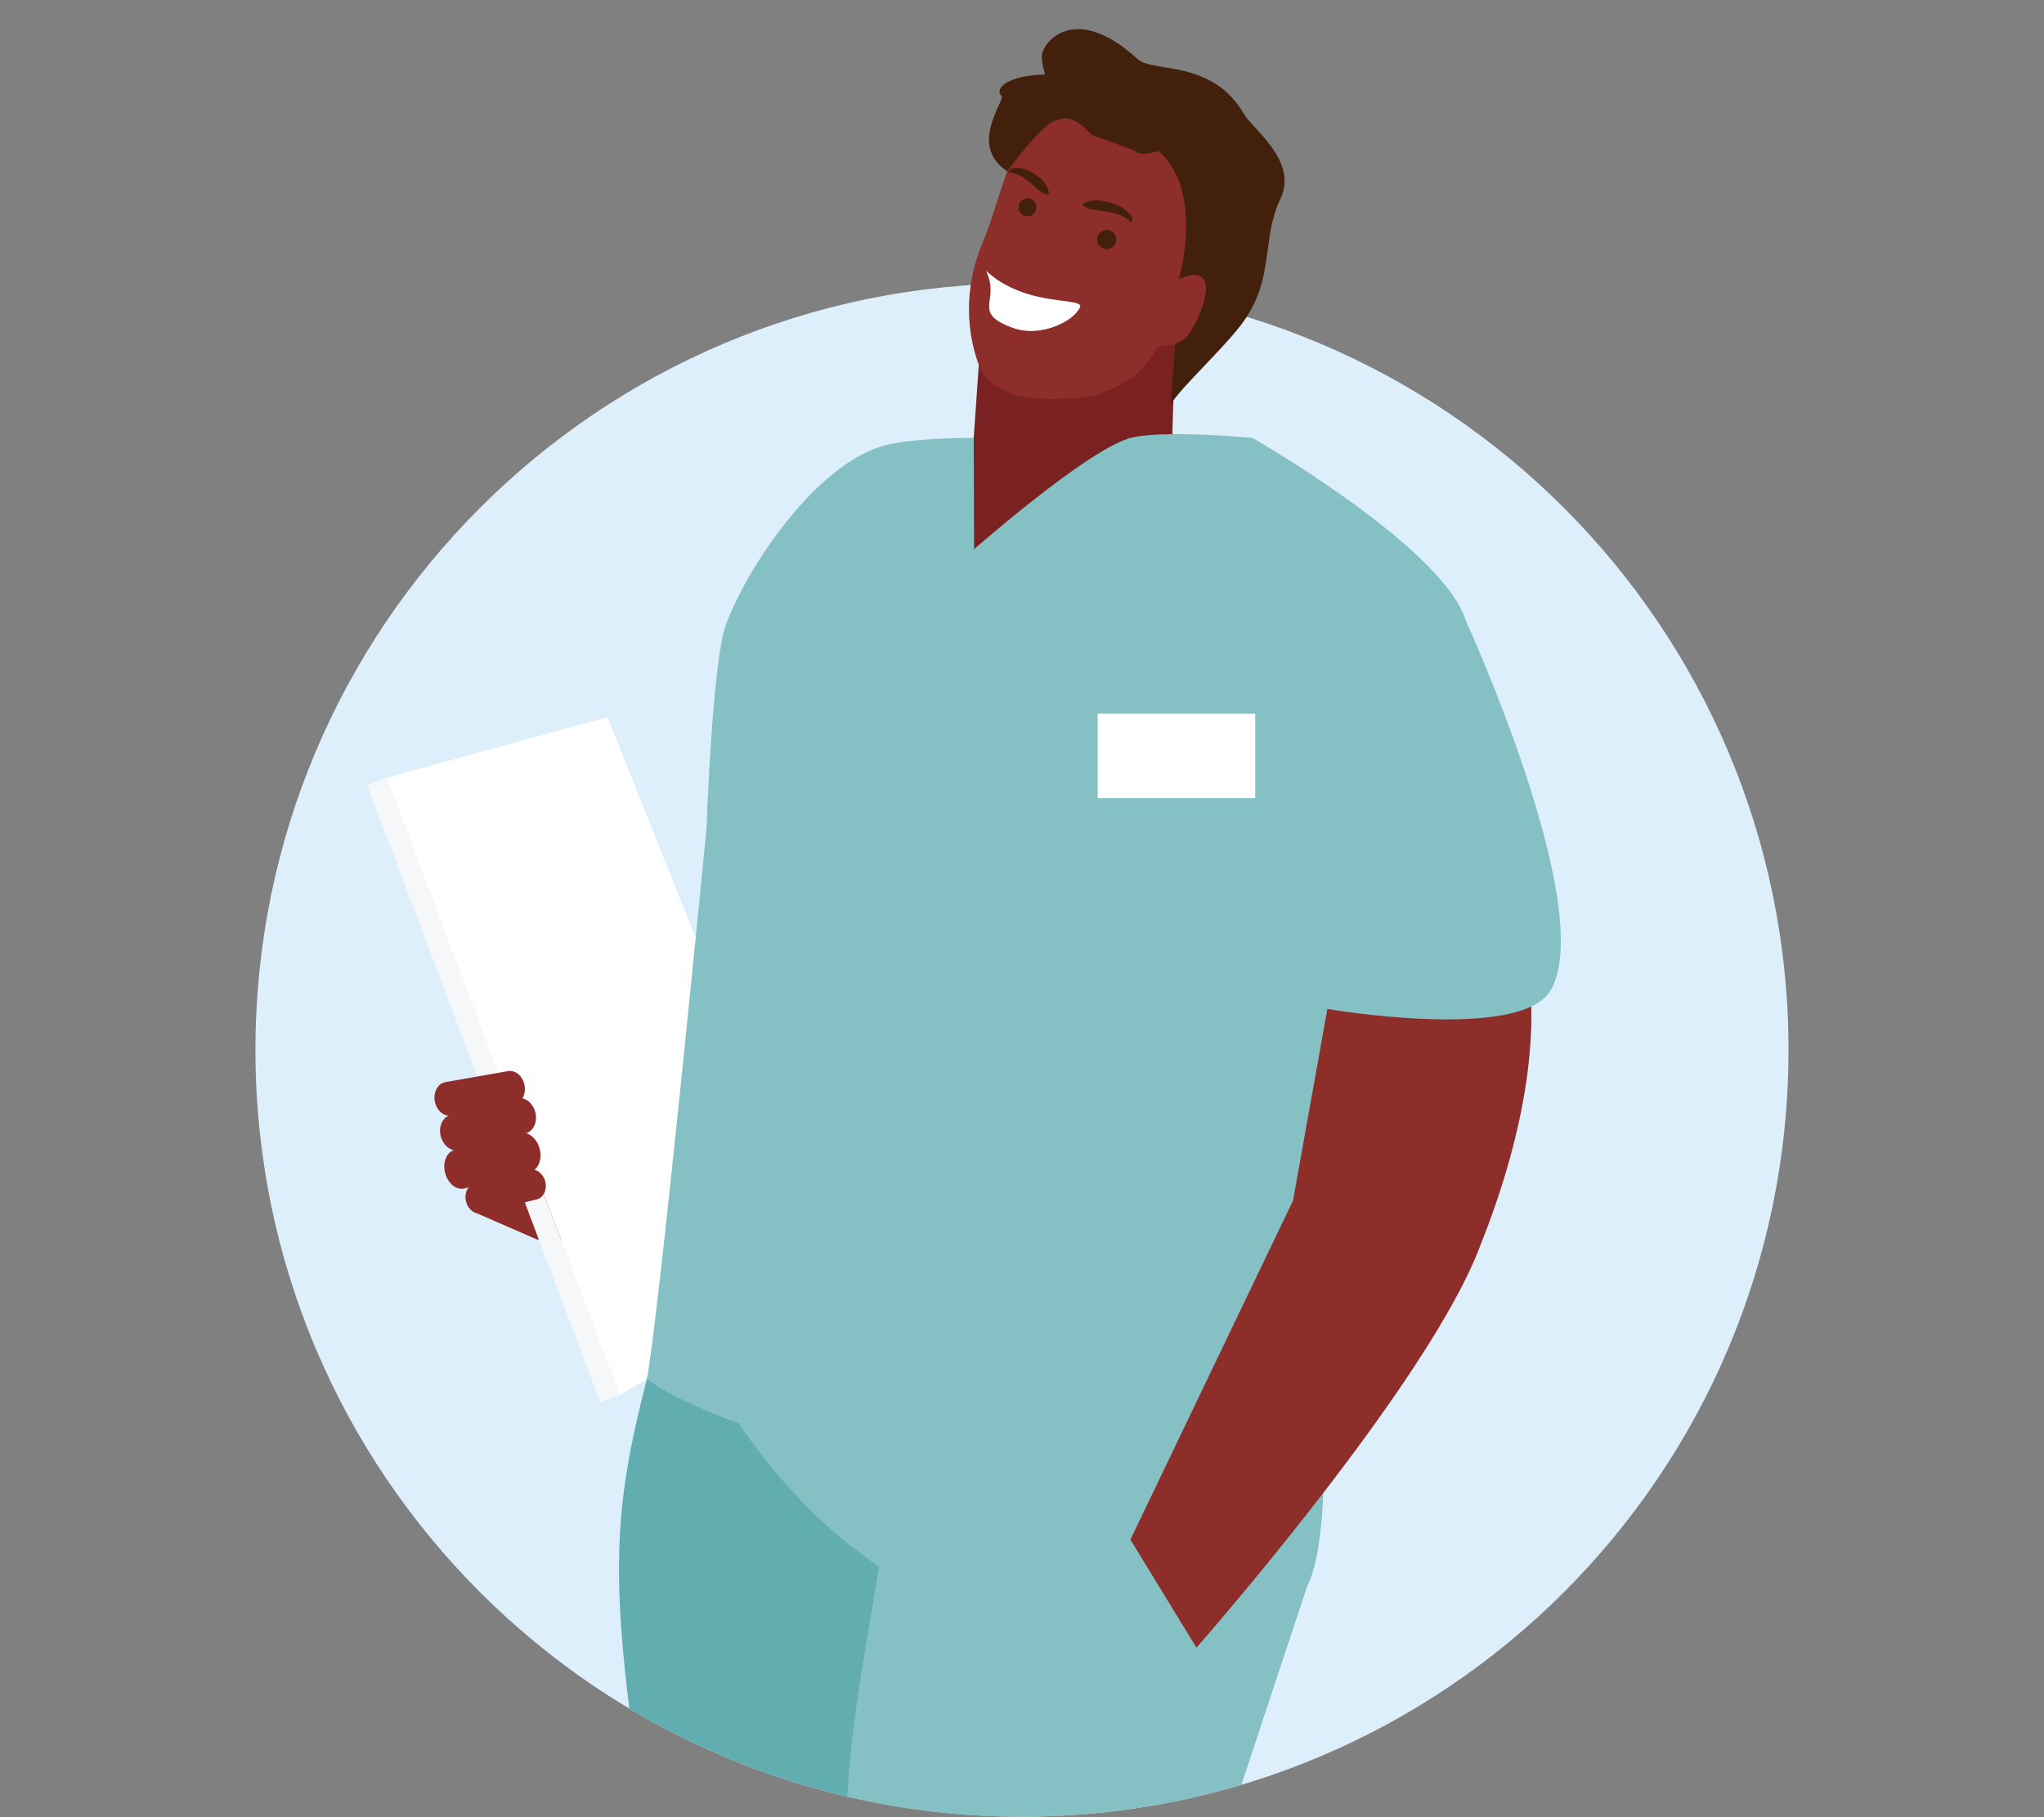 <?xml version="1.0" encoding="UTF-8"?>
<svg xmlns="http://www.w3.org/2000/svg" xmlns:xlink="http://www.w3.org/1999/xlink" width="675pt" height="600pt" viewBox="0 0 675 600" version="1.2">
<rect x="0" y="0" width="675" height="600" fill="#808080" stroke="none"/>
<defs>
<clipPath id="clip1">
  <path d="M 84.375 93 L 590.625 93 L 590.625 599.836 L 84.375 599.836 Z M 84.375 93 "/>
</clipPath>
<clipPath id="clip2">
  <path d="M 157.16 333.117 L 213.77 333.117 L 213.77 409.945 L 157.16 409.945 Z M 157.16 333.117 "/>
</clipPath>
<clipPath id="clip3">
  <path d="M 84.355 346.699 C 84.355 486.504 197.688 599.836 337.492 599.836 C 477.293 599.836 590.625 486.504 590.625 346.699 C 590.625 206.898 477.293 93.566 337.492 93.566 C 197.688 93.566 84.355 206.898 84.355 346.699 Z M 84.355 346.699 "/>
</clipPath>
<clipPath id="clip4">
  <path d="M 127.238 236.07 L 274.422 236.07 L 274.422 460.891 L 127.238 460.891 Z M 127.238 236.07 "/>
</clipPath>
<clipPath id="clip5">
  <path d="M 84.355 346.699 C 84.355 486.504 197.688 599.836 337.492 599.836 C 477.293 599.836 590.625 486.504 590.625 346.699 C 590.625 206.898 477.293 93.566 337.492 93.566 C 197.688 93.566 84.355 206.898 84.355 346.699 Z M 84.355 346.699 "/>
</clipPath>
<clipPath id="clip6">
  <path d="M 121 256.289 L 204.871 256.289 L 204.871 463 L 121 463 Z M 121 256.289 "/>
</clipPath>
<clipPath id="clip7">
  <path d="M 84.355 346.699 C 84.355 486.504 197.688 599.836 337.492 599.836 C 477.293 599.836 590.625 486.504 590.625 346.699 C 590.625 206.898 477.293 93.566 337.492 93.566 C 197.688 93.566 84.355 206.898 84.355 346.699 Z M 84.355 346.699 "/>
</clipPath>
<clipPath id="clip8">
  <path d="M 145.027 362.23 L 177.375 362.23 L 177.375 380 L 145.027 380 Z M 145.027 362.23 "/>
</clipPath>
<clipPath id="clip9">
  <path d="M 84.355 346.699 C 84.355 486.504 197.688 599.836 337.492 599.836 C 477.293 599.836 590.625 486.504 590.625 346.699 C 590.625 206.898 477.293 93.566 337.492 93.566 C 197.688 93.566 84.355 206.898 84.355 346.699 Z M 84.355 346.699 "/>
</clipPath>
<clipPath id="clip10">
  <path d="M 143.41 353.336 L 174 353.336 L 174 368.699 L 143.41 368.699 Z M 143.41 353.336 "/>
</clipPath>
<clipPath id="clip11">
  <path d="M 84.355 346.699 C 84.355 486.504 197.688 599.836 337.492 599.836 C 477.293 599.836 590.625 486.504 590.625 346.699 C 590.625 206.898 477.293 93.566 337.492 93.566 C 197.688 93.566 84.355 206.898 84.355 346.699 Z M 84.355 346.699 "/>
</clipPath>
<clipPath id="clip12">
  <path d="M 146.645 374 L 178.992 374 L 178.992 392.961 L 146.645 392.961 Z M 146.645 374 "/>
</clipPath>
<clipPath id="clip13">
  <path d="M 84.355 346.699 C 84.355 486.504 197.688 599.836 337.492 599.836 C 477.293 599.836 590.625 486.504 590.625 346.699 C 590.625 206.898 477.293 93.566 337.492 93.566 C 197.688 93.566 84.355 206.898 84.355 346.699 Z M 84.355 346.699 "/>
</clipPath>
<clipPath id="clip14">
  <path d="M 153.113 386 L 180.609 386 L 180.609 401 L 153.113 401 Z M 153.113 386 "/>
</clipPath>
<clipPath id="clip15">
  <path d="M 84.355 346.699 C 84.355 486.504 197.688 599.836 337.492 599.836 C 477.293 599.836 590.625 486.504 590.625 346.699 C 590.625 206.898 477.293 93.566 337.492 93.566 C 197.688 93.566 84.355 206.898 84.355 346.699 Z M 84.355 346.699 "/>
</clipPath>
<clipPath id="clip16">
  <path d="M 317 113.148 L 388.449 113.148 L 388.449 194 L 317 194 Z M 317 113.148 "/>
</clipPath>
<clipPath id="clip17">
  <path d="M 84.355 346.699 C 84.355 486.504 197.688 599.836 337.492 599.836 C 477.293 599.836 590.625 486.504 590.625 346.699 C 590.625 206.898 477.293 93.566 337.492 93.566 C 197.688 93.566 84.355 206.898 84.355 346.699 Z M 84.355 346.699 "/>
</clipPath>
<clipPath id="clip18">
  <path d="M 204.062 454.422 L 334.266 454.422 L 334.266 599.836 L 204.062 599.836 Z M 204.062 454.422 "/>
</clipPath>
<clipPath id="clip19">
  <path d="M 84.355 346.699 C 84.355 486.504 197.688 599.836 337.492 599.836 C 477.293 599.836 590.625 486.504 590.625 346.699 C 590.625 206.898 477.293 93.566 337.492 93.566 C 197.688 93.566 84.355 206.898 84.355 346.699 Z M 84.355 346.699 "/>
</clipPath>
<clipPath id="clip20">
  <path d="M 240.457 397.004 L 437.781 397.004 L 437.781 599.836 L 240.457 599.836 Z M 240.457 397.004 "/>
</clipPath>
<clipPath id="clip21">
  <path d="M 84.355 346.699 C 84.355 486.504 197.688 599.836 337.492 599.836 C 477.293 599.836 590.625 486.504 590.625 346.699 C 590.625 206.898 477.293 93.566 337.492 93.566 C 197.688 93.566 84.355 206.898 84.355 346.699 Z M 84.355 346.699 "/>
</clipPath>
<clipPath id="clip22">
  <path d="M 213 143.07 L 484.684 143.07 L 484.684 484.344 L 213 484.344 Z M 213 143.07 "/>
</clipPath>
<clipPath id="clip23">
  <path d="M 84.355 346.699 C 84.355 486.504 197.688 599.836 337.492 599.836 C 477.293 599.836 590.625 486.504 590.625 346.699 C 590.625 206.898 477.293 93.566 337.492 93.566 C 197.688 93.566 84.355 206.898 84.355 346.699 Z M 84.355 346.699 "/>
</clipPath>
<clipPath id="clip24">
  <path d="M 373.082 314 L 505.711 314 L 505.711 544.188 L 373.082 544.188 Z M 373.082 314 "/>
</clipPath>
<clipPath id="clip25">
  <path d="M 84.355 346.699 C 84.355 486.504 197.688 599.836 337.492 599.836 C 477.293 599.836 590.625 486.504 590.625 346.699 C 590.625 206.898 477.293 93.566 337.492 93.566 C 197.688 93.566 84.355 206.898 84.355 346.699 Z M 84.355 346.699 "/>
</clipPath>
<clipPath id="clip26">
  <path d="M 438 205 L 516 205 L 516 337 L 438 337 Z M 438 205 "/>
</clipPath>
<clipPath id="clip27">
  <path d="M 84.355 346.699 C 84.355 486.504 197.688 599.836 337.492 599.836 C 477.293 599.836 590.625 486.504 590.625 346.699 C 590.625 206.898 477.293 93.566 337.492 93.566 C 197.688 93.566 84.355 206.898 84.355 346.699 Z M 84.355 346.699 "/>
</clipPath>
<clipPath id="clip28">
  <path d="M 362 235.262 L 415 235.262 L 415 263.566 L 362 263.566 Z M 362 235.262 "/>
</clipPath>
<clipPath id="clip29">
  <path d="M 84.355 346.699 C 84.355 486.504 197.688 599.836 337.492 599.836 C 477.293 599.836 590.625 486.504 590.625 346.699 C 590.625 206.898 477.293 93.566 337.492 93.566 C 197.688 93.566 84.355 206.898 84.355 346.699 Z M 84.355 346.699 "/>
</clipPath>
</defs>
<g id="surface1">
<g clip-path="url(#clip1)" clip-rule="nonzero">
<path style=" stroke:none;fill-rule:nonzero;fill:rgb(86.67%,93.729%,98.43%);fill-opacity:1;" d="M 84.355 346.699 C 84.355 486.504 197.688 599.836 337.492 599.836 C 477.293 599.836 590.625 486.504 590.625 346.699 C 590.625 206.898 477.293 93.566 337.492 93.566 C 197.688 93.566 84.355 206.898 84.355 346.699 "/>
</g>
<g clip-path="url(#clip2)" clip-rule="nonzero">
<g clip-path="url(#clip3)" clip-rule="nonzero">
<path style=" stroke:none;fill-rule:nonzero;fill:rgb(55.289%,18.039%,16.469%);fill-opacity:1;" d="M 175.391 333.223 C 175.391 333.223 165.695 336.566 170.621 349.055 C 171.41 351.059 176.68 357.266 176.68 357.266 L 162.512 370.004 L 157.426 400.586 L 177.422 409.289 L 196.5 409.496 L 213.539 383.043 L 203.836 361.094 L 178.332 342.074 L 175.391 333.223 "/>
</g>
</g>
<g clip-path="url(#clip4)" clip-rule="nonzero">
<g clip-path="url(#clip5)" clip-rule="nonzero">
<path style=" stroke:none;fill-rule:nonzero;fill:rgb(100%,100%,100%);fill-opacity:1;" d="M 204.621 460.574 L 274.062 420.484 L 200.602 236.805 L 127.652 256.816 L 204.621 460.574 "/>
</g>
</g>
<g clip-path="url(#clip6)" clip-rule="nonzero">
<g clip-path="url(#clip7)" clip-rule="nonzero">
<path style=" stroke:none;fill-rule:nonzero;fill:rgb(96.469%,96.86%,97.649%);fill-opacity:1;" d="M 198.23 462.988 L 204.621 460.574 L 127.652 256.816 L 121.266 259.23 L 198.23 462.988 "/>
</g>
</g>
<g clip-path="url(#clip8)" clip-rule="nonzero">
<g clip-path="url(#clip9)" clip-rule="nonzero">
<path style=" stroke:none;fill-rule:nonzero;fill:rgb(55.289%,18.039%,16.469%);fill-opacity:1;" d="M 145.539 375.125 C 146.344 378.34 149.121 380.406 151.738 379.754 L 173.508 374.27 C 176.129 373.609 177.594 370.477 176.793 367.266 C 175.98 364.059 173.207 361.992 170.586 362.648 L 148.805 368.125 C 146.195 368.789 144.73 371.922 145.539 375.125 "/>
</g>
</g>
<g clip-path="url(#clip10)" clip-rule="nonzero">
<g clip-path="url(#clip11)" clip-rule="nonzero">
<path style=" stroke:none;fill-rule:nonzero;fill:rgb(55.289%,18.039%,16.469%);fill-opacity:1;" d="M 143.574 363.605 C 144.113 366.645 146.566 368.762 149.043 368.32 L 169.711 364.688 C 172.191 364.258 173.773 361.434 173.234 358.383 C 172.699 355.348 170.242 353.223 167.762 353.664 L 147.102 357.297 C 144.625 357.734 143.051 360.555 143.574 363.605 "/>
</g>
</g>
<g clip-path="url(#clip12)" clip-rule="nonzero">
<g clip-path="url(#clip13)" clip-rule="nonzero">
<path style=" stroke:none;fill-rule:nonzero;fill:rgb(55.289%,18.039%,16.469%);fill-opacity:1;" d="M 146.984 387.238 C 147.867 390.754 150.715 393.074 153.332 392.41 L 175.109 386.926 C 177.711 386.27 179.125 382.895 178.234 379.375 C 177.355 375.859 174.504 373.531 171.891 374.191 L 150.125 379.676 C 147.5 380.328 146.105 383.719 146.984 387.238 "/>
</g>
</g>
<g clip-path="url(#clip14)" clip-rule="nonzero">
<g clip-path="url(#clip15)" clip-rule="nonzero">
<path style=" stroke:none;fill-rule:nonzero;fill:rgb(55.289%,18.039%,16.469%);fill-opacity:1;" d="M 153.895 396.719 C 154.566 399.406 156.895 401.125 159.094 400.582 L 177.32 395.988 C 179.516 395.434 180.742 392.809 180.062 390.125 C 179.387 387.438 177.059 385.711 174.871 386.262 L 156.645 390.848 C 154.445 391.395 153.219 394.023 153.895 396.719 "/>
</g>
</g>
<g clip-path="url(#clip16)" clip-rule="nonzero">
<g clip-path="url(#clip17)" clip-rule="nonzero">
<path style=" stroke:none;fill-rule:nonzero;fill:rgb(47.839%,13.329%,13.329%);fill-opacity:1;" d="M 386.809 154.828 L 317.027 193.375 L 320.625 157.926 L 323.348 118.891 L 388.047 113.434 L 386.809 154.828 "/>
</g>
</g>
<g clip-path="url(#clip18)" clip-rule="nonzero">
<g clip-path="url(#clip19)" clip-rule="nonzero">
<path style=" stroke:none;fill-rule:nonzero;fill:rgb(38.039%,67.839%,68.629%);fill-opacity:1;" d="M 211.918 593.203 C 200.789 520.418 202.617 498.543 213.605 455.332 C 246.84 445.812 323 525.18 323 525.18 C 323 525.18 330.289 545.031 334.09 604.258 L 211.918 593.203 "/>
</g>
</g>
<g clip-path="url(#clip20)" clip-rule="nonzero">
<g clip-path="url(#clip21)" clip-rule="nonzero">
<path style=" stroke:none;fill-rule:nonzero;fill:rgb(52.159%,75.29%,77.249%);fill-opacity:1;" d="M 407.469 596.789 L 278.895 609.875 C 280.414 571.652 283.652 557.551 290.273 517.203 C 259.992 497.277 240.219 464.941 240.852 464.301 C 244.566 460.586 412.086 390.492 416.785 397.668 C 440.352 433.668 440.66 506.68 431.664 523.773 L 407.469 596.789 "/>
</g>
</g>
<g clip-path="url(#clip22)" clip-rule="nonzero">
<g clip-path="url(#clip23)" clip-rule="nonzero">
<path style=" stroke:none;fill-rule:nonzero;fill:rgb(52.159%,75.29%,77.249%);fill-opacity:1;" d="M 442.523 293.992 C 442.523 293.992 482.816 217.953 484.105 205.008 C 476.738 180.691 413.578 144.582 413.578 144.582 C 413.578 144.582 382.301 141.656 372.547 144.828 C 357.66 149.668 321.684 181.34 321.684 181.34 L 321.555 144.566 C 308.801 144.699 297.414 145.359 290.637 147.539 C 268.512 154.637 246.48 187.727 239.664 206.434 C 235.219 218.664 233.301 273.703 233.301 273.703 C 233.301 273.703 217.441 436.352 213.605 455.332 C 228.289 466.027 265.297 479.535 303.883 483.441 C 342.504 487.02 420.129 477.863 436.594 470.188 C 436.477 450.82 442.523 293.992 442.523 293.992 "/>
</g>
</g>
<g clip-path="url(#clip24)" clip-rule="nonzero">
<g clip-path="url(#clip25)" clip-rule="nonzero">
<path style=" stroke:none;fill-rule:nonzero;fill:rgb(55.289%,18.039%,16.469%);fill-opacity:1;" d="M 503.57 314.262 C 509.535 341.43 502.48 377.164 488.938 410.992 C 472.172 456.492 395.105 544.039 395.105 544.039 L 373.305 508.348 L 427.012 396.383 L 438.34 333.137 C 438.34 333.137 496.602 316.203 503.57 314.262 "/>
</g>
</g>
<g clip-path="url(#clip26)" clip-rule="nonzero">
<g clip-path="url(#clip27)" clip-rule="nonzero">
<path style=" stroke:none;fill-rule:nonzero;fill:rgb(52.159%,75.29%,77.249%);fill-opacity:1;" d="M 438.34 301.883 L 438.34 333.137 C 438.34 333.137 502.406 344.16 512.176 326.828 C 527.461 299.699 484.105 205.008 484.105 205.008 L 438.34 301.883 "/>
</g>
</g>
<g clip-path="url(#clip28)" clip-rule="nonzero">
<g clip-path="url(#clip29)" clip-rule="nonzero">
<path style=" stroke:none;fill-rule:nonzero;fill:rgb(100%,100%,100%);fill-opacity:1;" d="M 362.477 263.531 L 414.523 263.531 L 414.523 235.621 L 362.477 235.621 L 362.477 263.531 "/>
</g>
</g>
<path style=" stroke:none;fill-rule:nonzero;fill:rgb(55.289%,18.039%,16.469%);fill-opacity:1;" d="M 386.965 100.855 C 390.305 87.852 399.996 68.555 397.57 58.355 C 394.766 46.488 383.422 41.652 373.414 38.262 C 363.402 34.879 351.457 31.832 342.016 39.555 C 333.914 46.195 329.891 67.406 324.633 79.766 C 317.918 95.562 319.219 110.738 323.863 122.105 C 326.363 126.262 330.023 128.477 334.586 130.102 C 338.879 132.496 358.5 131.949 363.02 130.18 C 378.297 124.148 382.707 117.492 386.965 100.855 "/>
<path style=" stroke:none;fill-rule:nonzero;fill:rgb(26.27%,12.549%,4.709%);fill-opacity:1;" d="M 422.832 65.68 C 428.828 53.195 413.645 42.613 410.758 37.605 C 400.262 19.441 380.75 24.137 375.711 19.523 C 354.566 0.184 343.906 14.445 344.035 18.574 C 344.172 22.48 344.883 22.57 345.02 24.633 C 333.969 24.777 327.988 28.801 330.727 31.695 C 332.078 33.129 319.547 47.961 332.617 56.555 C 332.617 56.555 344.879 39.703 349.191 39.688 C 354.691 36.965 360.395 44.516 360.395 44.516 C 360.395 44.516 374.41 49.359 375.309 50.172 C 376.941 51.664 382.574 49.855 382.574 49.855 C 397.832 63.117 389.324 92.137 389.324 92.137 C 389.324 92.137 388.188 113.195 386.66 133.418 C 390.062 127.887 403.582 115.508 409.922 107.164 C 421.18 92.297 416.371 79.109 422.832 65.68 "/>
<path style=" stroke:none;fill-rule:nonzero;fill:rgb(55.289%,18.039%,16.469%);fill-opacity:1;" d="M 389.324 92.137 C 405.219 85.066 395.887 107.18 391.508 111.625 C 389.91 113.266 384.621 114.645 382.051 114.273 L 389.324 92.137 "/>
<path style=" stroke:none;fill-rule:nonzero;fill:rgb(100%,100%,100%);fill-opacity:1;" d="M 356.699 101.301 C 355.07 105.727 343.98 111.754 334.344 108.215 C 320.773 103.219 330.238 99.461 325.848 89.953 C 324.965 88.051 327.738 92.859 337.375 96.398 C 347.012 99.945 357.531 99.035 356.699 101.301 "/>
<path style=" stroke:none;fill-rule:nonzero;fill:rgb(26.27%,12.549%,4.709%);fill-opacity:1;" d="M 357.598 67.348 C 361.266 64.656 369.621 67.031 372.418 70.039 C 373.422 71.117 374.398 71.543 373.711 73.457 C 368.113 68.168 360.059 70.734 357.633 67.68 L 357.598 67.348 "/>
<path style=" stroke:none;fill-rule:nonzero;fill:rgb(26.27%,12.549%,4.709%);fill-opacity:1;" d="M 346.395 63.906 C 346.141 59.484 339.641 55.34 335.934 55.492 C 334.605 55.547 333.742 55.16 332.809 56.973 C 339.73 57.176 342.613 64.551 346.141 64.109 L 346.395 63.906 "/>
<path style=" stroke:none;fill-rule:nonzero;fill:rgb(26.27%,12.549%,4.709%);fill-opacity:1;" d="M 362.57 77.805 C 361.867 79.406 362.594 81.277 364.195 81.98 C 365.801 82.688 367.672 81.957 368.379 80.352 C 369.082 78.75 368.352 76.879 366.746 76.176 C 365.145 75.473 363.27 76.199 362.57 77.805 "/>
<path style=" stroke:none;fill-rule:nonzero;fill:rgb(26.27%,12.549%,4.709%);fill-opacity:1;" d="M 342.02 69.641 C 341.367 71.137 339.621 71.82 338.125 71.16 C 336.633 70.504 335.945 68.758 336.602 67.266 C 337.262 65.766 339.008 65.086 340.504 65.746 C 342 66.402 342.676 68.145 342.02 69.641 "/>
</g>
</svg>
